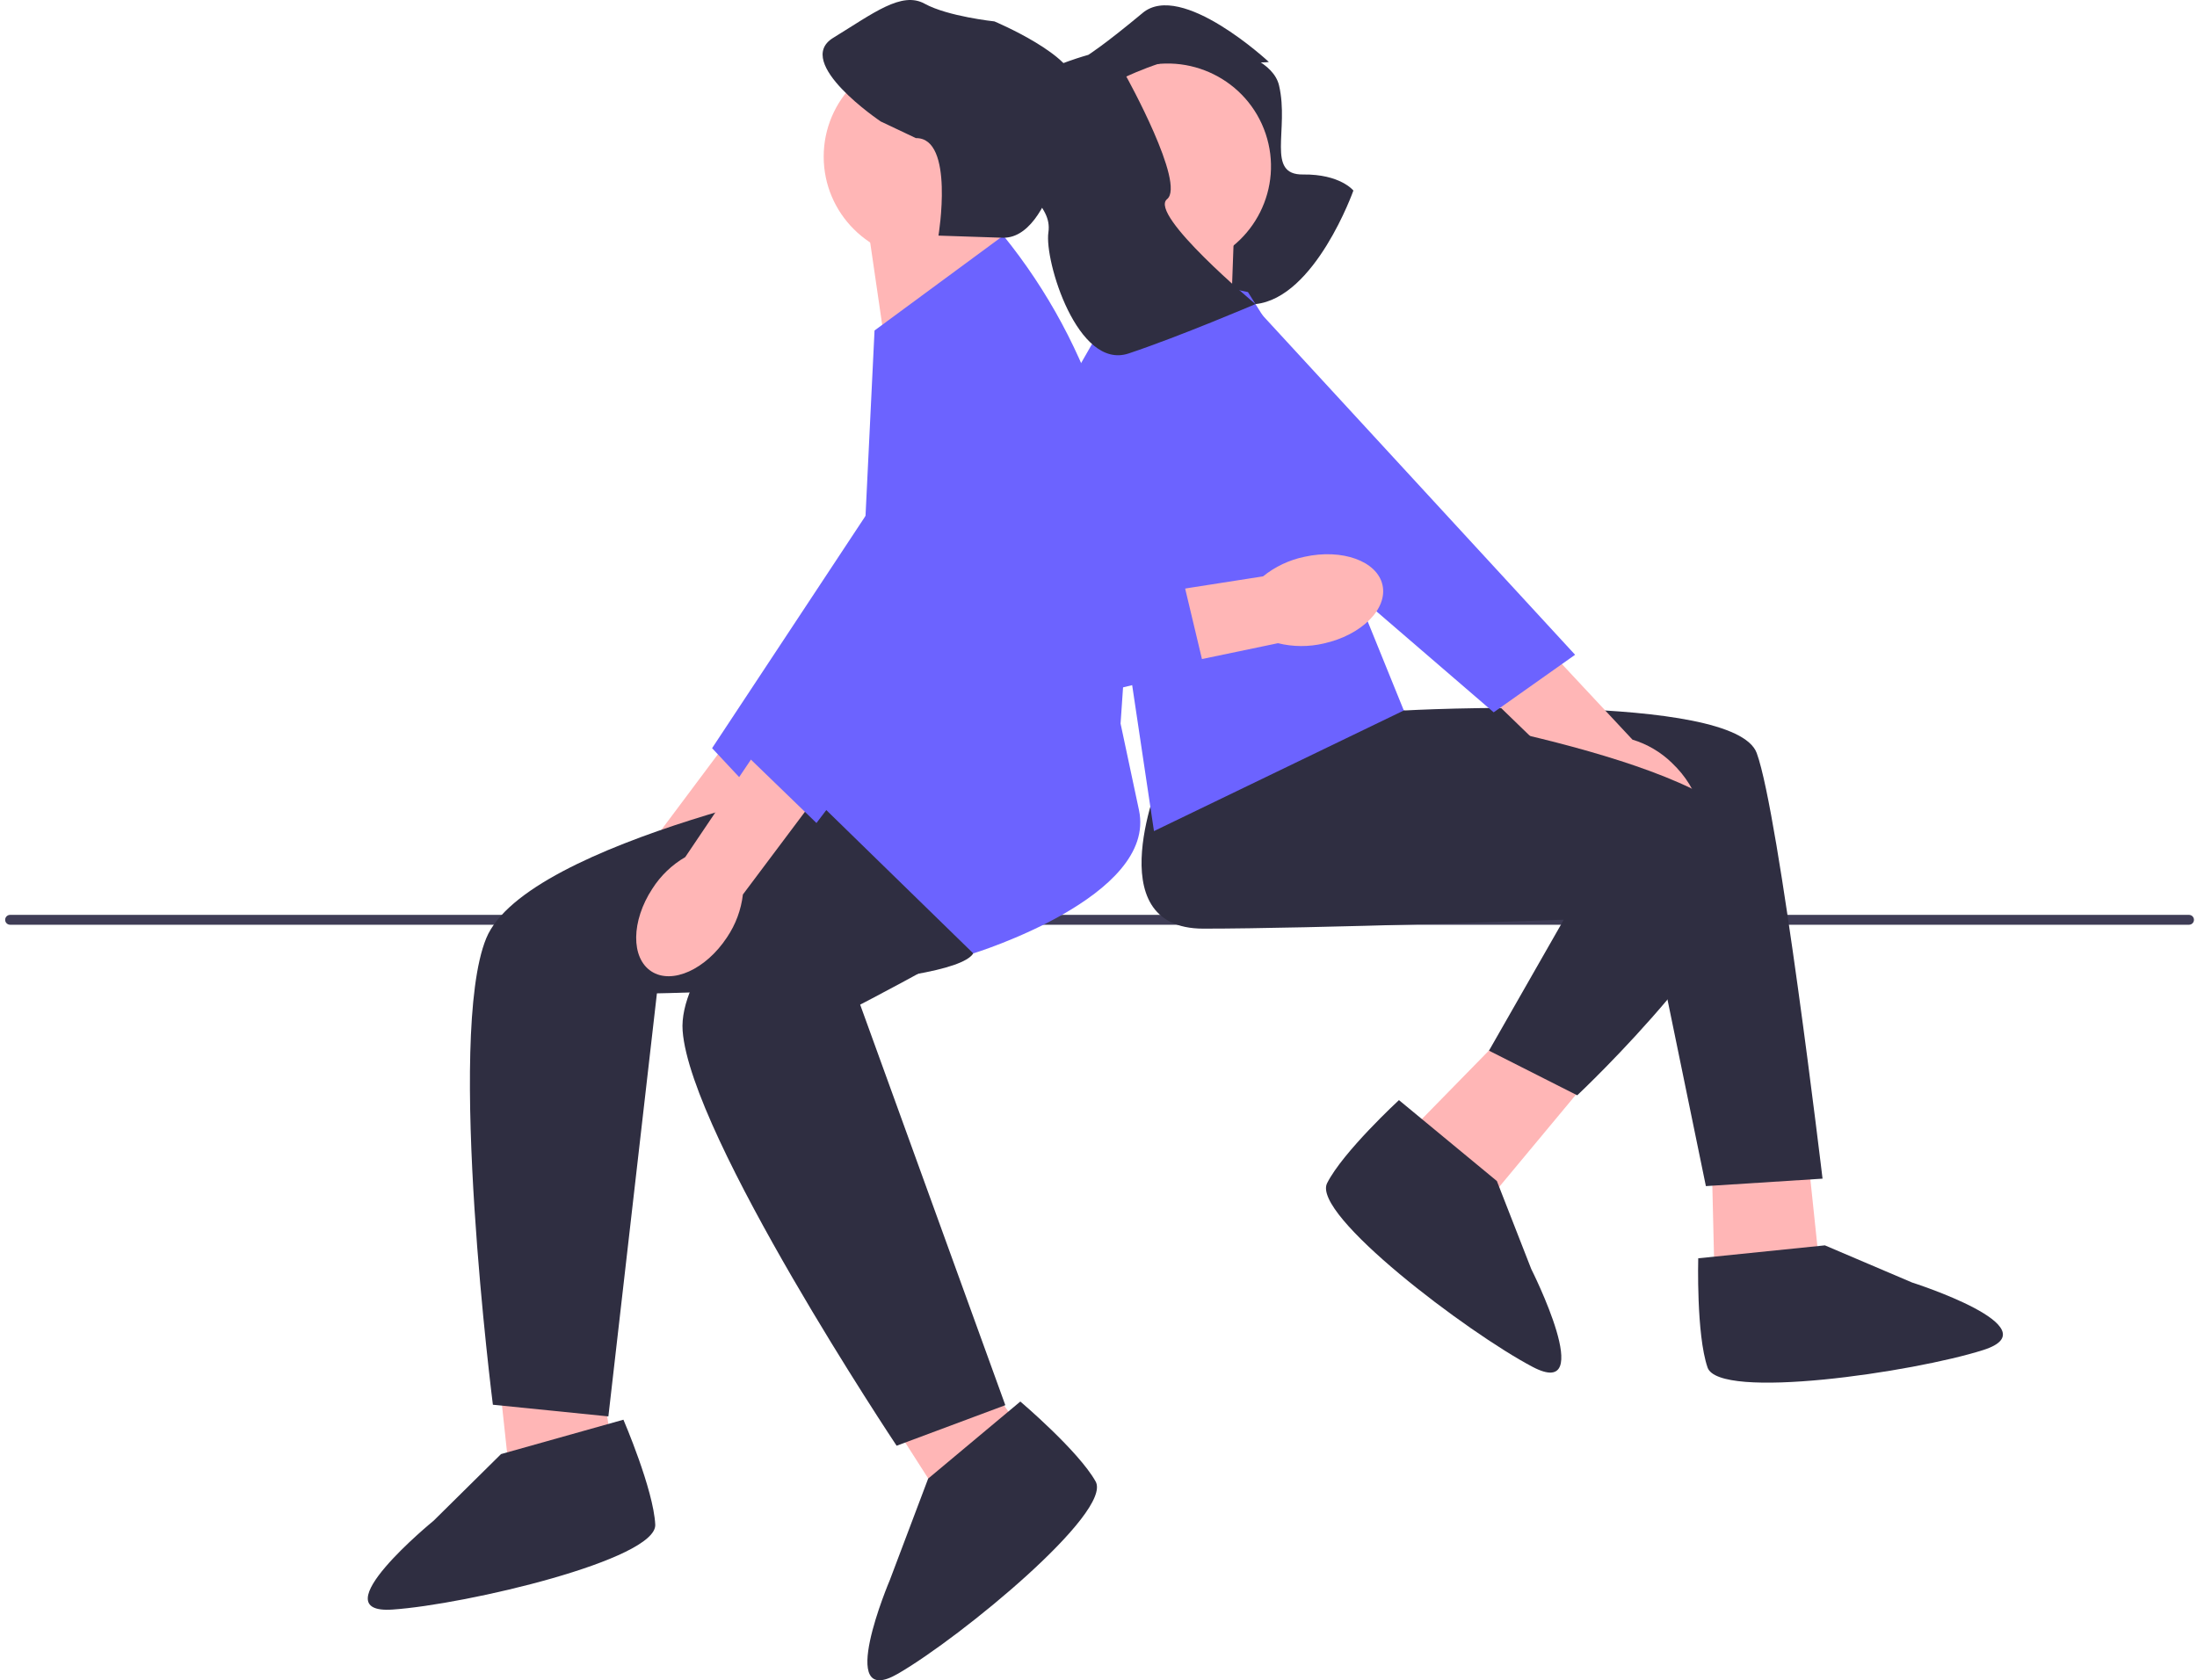 <svg width="268" height="205" viewBox="0 0 268 205" fill="none" xmlns="http://www.w3.org/2000/svg">
<g clip-path="url(#clip0_0_978)">
<path d="M83.588 113.536C84.717 112.028 85.465 110.275 85.773 108.422L98.339 93.279L90.923 87.54L78.974 103.52C77.301 104.387 75.859 105.642 74.772 107.18C72.001 110.985 71.723 115.496 74.159 117.249C76.591 119.005 80.812 117.341 83.584 113.536H83.588Z" fill="#FFB6B6"/>
<path d="M134.483 53.433L118.764 42.98L86.864 91.28L95.17 100.153L134.483 53.433Z" fill="#6C63FF"/>
<path d="M0.629 112.22C0.629 112.554 0.899 112.822 1.234 112.822H267.024C267.359 112.822 267.629 112.554 267.629 112.22C267.629 111.886 267.359 111.618 267.024 111.618H1.234C0.899 111.618 0.629 111.886 0.629 112.22Z" fill="#3F3D56"/>
<path d="M107.655 39.911L105.902 27.886L121.389 23.966L123.448 34.606L107.655 39.911Z" fill="#FFB6B6"/>
<path d="M60.942 168.74L62.78 185.81L75.439 181.947L73.396 168.334L60.942 168.74Z" fill="#FFB6B6"/>
<path d="M105.659 94.571C105.659 94.571 64.207 102.496 59.307 114.487C54.408 126.478 60.124 171.383 60.124 171.383L74.213 172.806L80.134 121.192C80.134 121.192 116.074 120.582 118.726 116.317C121.378 112.051 120.973 96.604 120.973 96.604L105.659 94.571Z" fill="#2F2E41"/>
<path d="M61.108 177.413L52.897 185.53C52.897 185.53 38.886 196.983 47.871 196.373C56.856 195.763 80.134 190.278 79.93 186.009C79.725 181.74 76.048 173.209 76.048 173.209L61.104 177.409H61.108V177.413Z" fill="#2F2E41"/>
<path d="M108.931 173.658L118.19 188.142L127.815 179.093L119.913 167.793L108.931 173.658Z" fill="#FFB6B6"/>
<path d="M115.931 87.445C115.931 87.445 82.319 112.853 83.271 125.76C84.227 138.668 109.375 176.385 109.375 176.385L122.634 171.437L104.926 122.569C104.926 122.569 136.862 106.152 137.336 101.157C137.81 96.163 130.559 82.504 130.559 82.504L115.927 87.445H115.931Z" fill="#2F2E41"/>
<path d="M113.222 180.393L108.546 192.772C108.546 192.772 101.766 208.709 109.544 204.194C117.323 199.68 135.736 184.486 133.651 180.75C131.566 177.014 124.465 170.992 124.465 170.992L113.222 180.393Z" fill="#2F2E41"/>
<path d="M113.083 31.653C120.044 31.653 125.687 26.037 125.687 19.11C125.687 12.183 120.044 6.567 113.083 6.567C106.122 6.567 100.478 12.183 100.478 19.11C100.478 26.037 106.122 31.653 113.083 31.653Z" fill="#FFB6B6"/>
<path d="M122.403 28.738L106.68 40.322L104.229 90.716L98.308 96.405L118.726 116.32C118.726 116.32 141.187 109.412 138.939 98.844L136.692 88.277L137.502 76.486C138.689 59.244 133.292 42.194 122.395 28.742H122.403V28.738Z" fill="#6C63FF"/>
<path d="M122.149 28.999L114.478 28.745C114.478 28.745 116.467 16.785 111.726 16.851L107.44 14.822C107.44 14.822 96.72 7.633 101.635 4.618C106.553 1.607 109.984 -1.101 112.794 0.453C115.608 2.006 121.305 2.612 121.305 2.612C121.305 2.612 131.411 6.847 131.111 10.387C130.81 13.928 128.513 29.436 122.145 28.995H122.149V28.999Z" fill="#2F2E41"/>
<path d="M88.691 114.345C89.743 112.784 90.406 110.996 90.622 109.132L102.425 93.394L94.735 88.024L83.591 104.568C81.961 105.515 80.585 106.842 79.575 108.426C76.992 112.366 76.942 116.88 79.459 118.514C81.976 120.148 86.109 118.28 88.691 114.345Z" fill="#FFB6B6"/>
<path d="M136.55 51.822L120.337 42.151L90.861 91.959L99.596 100.409L136.55 51.822Z" fill="#6C63FF"/>
<path d="M218.984 126.224L222.445 159.212L209.247 160.267L208.492 128.25L218.984 126.224Z" fill="#FFB6B6"/>
<path d="M222.603 151.936L233.242 156.47C233.242 156.47 250.511 161.974 241.934 164.705C233.358 167.436 209.687 170.881 208.295 166.838C206.904 162.795 207.158 153.516 207.158 153.516L222.603 151.939V151.936Z" fill="#2F2E41"/>
<path d="M165.76 84.069L171.245 86.685C171.245 86.685 211.556 84.433 214.293 91.875C217.03 99.32 222.322 143.8 222.322 143.8L208.091 144.709L201.889 114.571L165.764 84.069H165.76Z" fill="#2F2E41"/>
<path d="M203.94 93.068C202.587 91.756 200.941 90.785 199.133 90.237L185.703 75.849L179.008 82.408L193.351 96.297C193.995 98.062 195.055 99.65 196.442 100.923C199.869 104.161 204.325 105.024 206.395 102.857C208.465 100.69 207.366 96.305 203.94 93.072V93.068Z" fill="#FFB6B6"/>
<path d="M150.773 34.952L138.288 49.079L182.207 86.907L192.137 79.884L150.773 34.952Z" fill="#6C63FF"/>
<path d="M198.901 125.549L177.647 151.096L167.648 142.457L190.101 119.508L198.901 125.549Z" fill="#FFB6B6"/>
<path d="M182.597 144.095L186.79 154.828C186.79 154.828 194.927 170.954 186.964 166.769C179 162.584 159.962 148.173 161.886 144.352C163.809 140.532 170.651 134.218 170.651 134.218L182.597 144.091V144.095Z" fill="#2F2E41"/>
<path d="M141.68 94.418C141.68 94.418 133.651 113.298 146.787 113.298C159.924 113.298 190.757 112.208 190.757 112.208L181.633 128.184L192.399 133.631C192.399 133.631 215.021 112.389 213.561 102.769C212.1 93.148 171.245 86.685 171.245 86.685L162.992 88.845L141.68 94.418Z" fill="#2F2E41"/>
<path d="M140.593 4.265C140.593 4.265 154.755 5.013 156.023 10.422C157.291 15.826 154.389 21.346 158.945 21.289C163.501 21.231 165.093 23.249 165.093 23.249C165.093 23.249 160.444 36.348 153.144 37.1C145.843 37.852 140.593 4.265 140.593 4.265Z" fill="#2F2E41"/>
<path d="M150.091 40.391L150.53 28.247L134.707 26.014L133.813 36.812L150.091 40.391Z" fill="#FFB6B6"/>
<path d="M154.389 16.314C156.597 22.881 153.036 29.988 146.436 32.186C139.837 34.384 132.695 30.84 130.486 24.273C128.278 17.706 131.839 10.598 138.438 8.4C145.037 6.202 152.18 9.747 154.389 16.314Z" fill="#FFB6B6"/>
<path d="M152.234 35.635L137.748 32.631L135.05 56.712C134.36 59.382 135.694 69.524 136.403 72.186L140.766 101.395L171.245 86.681L164.303 69.566L165.81 57.253L152.23 35.635H152.234Z" fill="#6C63FF"/>
<path d="M159.118 67.932C157.268 68.315 155.541 69.132 154.072 70.318L134.576 73.363L136.303 82.554L155.892 78.473C157.723 78.925 159.638 78.937 161.473 78.507C166.087 77.487 169.294 74.292 168.643 71.373C167.991 68.454 163.724 66.912 159.114 67.932H159.118Z" fill="#FFB6B6"/>
<path d="M147.597 50.824L134.518 39.689L115.222 73.363C114.652 81.211 121.848 87.387 129.565 85.665L146.872 81.465L143.569 67.606L133.84 67.249L147.605 50.82H147.597V50.824Z" fill="#6C63FF"/>
<path d="M132.741 6.697C132.741 6.697 117.23 10.951 120.75 17.066C124.269 23.18 128.401 24.898 127.888 28.35C127.376 31.803 131.458 45.193 137.667 43.126C143.877 41.058 153.147 37.1 153.147 37.1C153.147 37.1 140.057 26.156 142.362 24.3C144.667 22.443 137.394 9.34 137.394 9.34C137.394 9.34 144.775 5.788 148.688 6.855C152.6 7.921 154.782 7.56 154.782 7.56C154.782 7.56 144.124 -2.37 139.387 1.577C134.649 5.524 132.745 6.701 132.745 6.701C132.745 6.701 132.745 6.701 132.745 6.697H132.741Z" fill="#2F2E41"/>
</g>
<defs>
<clipPath id="clip0_0_978">
<rect width="267" height="205" fill="white" transform="translate(0.629)"/>
</clipPath>
</defs>
</svg>
